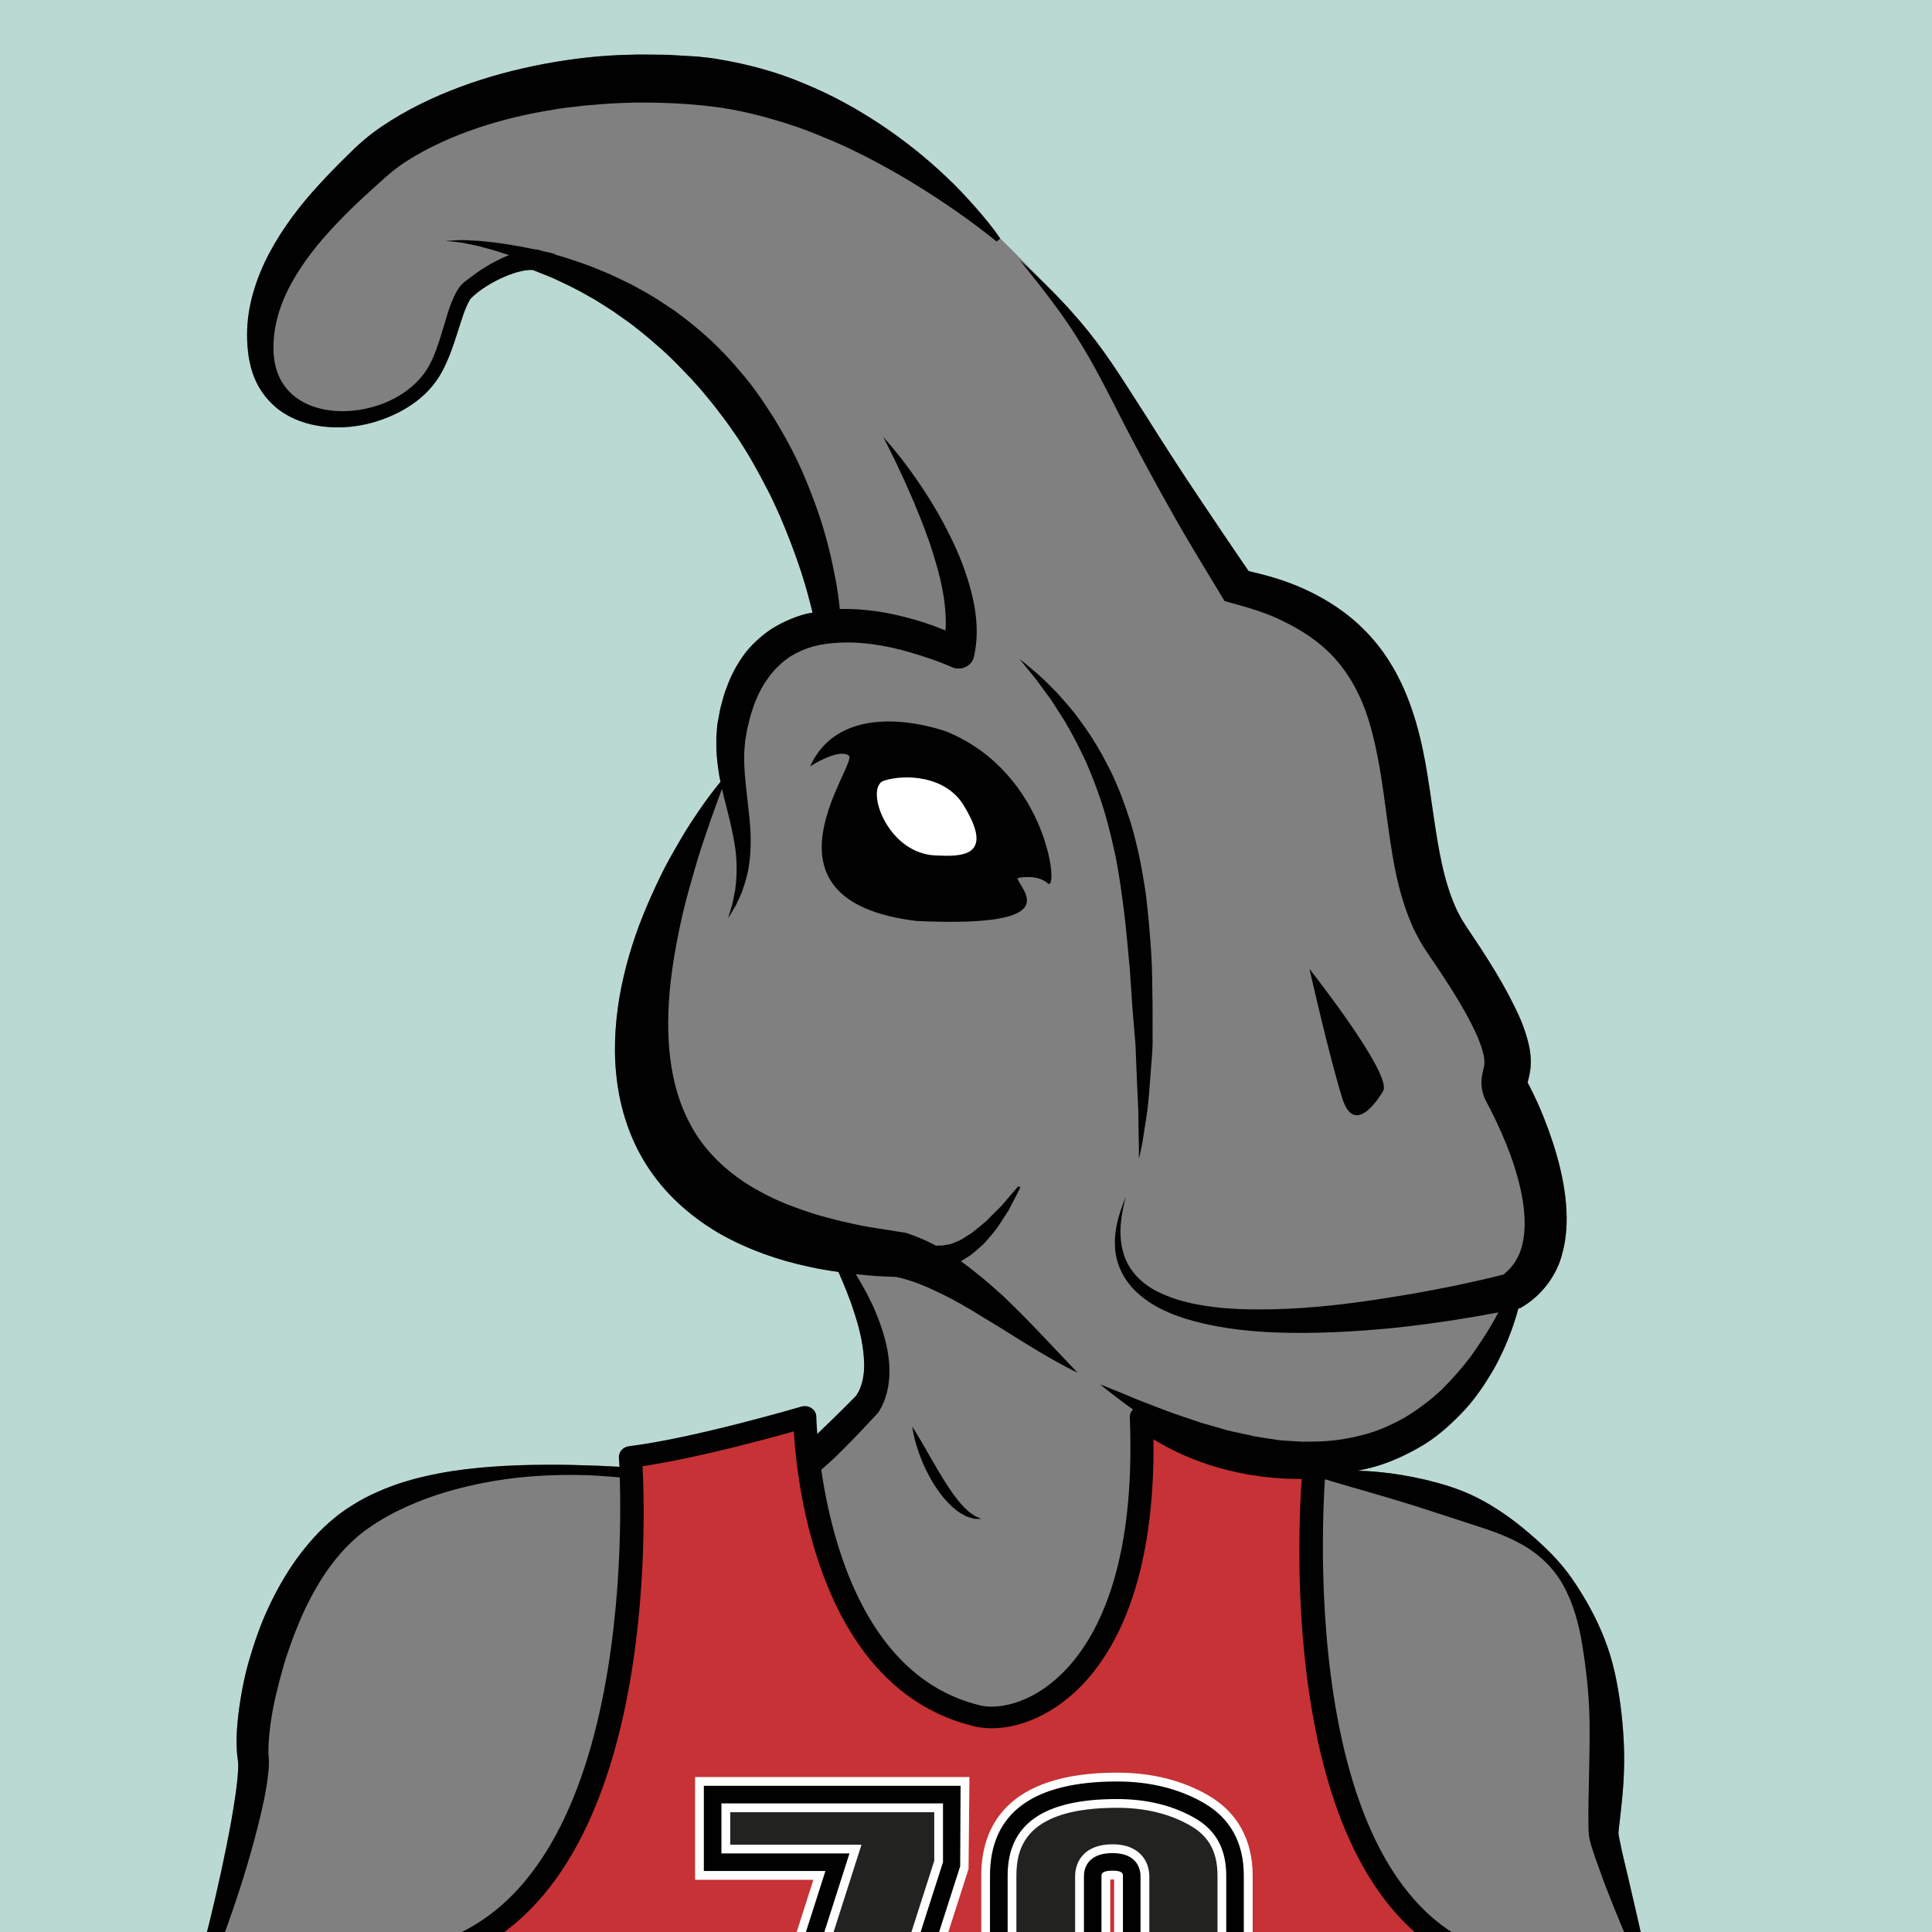 <?xml version="1.0" encoding="utf-8"?>
<!-- Generator: Adobe Illustrator 16.0.0, SVG Export Plug-In . SVG Version: 6.00 Build 0)  -->
<!DOCTYPE svg PUBLIC "-//W3C//DTD SVG 1.1//EN" "http://www.w3.org/Graphics/SVG/1.1/DTD/svg11.dtd">
<svg version="1.1" id="Capa_1" xmlns="http://www.w3.org/2000/svg" xmlns:xlink="http://www.w3.org/1999/xlink" x="0px" y="0px"
	 width="300px" height="300px" viewBox="0 0 300 300" enable-background="new 0 0 300 300" xml:space="preserve">
<rect x="0" y="0" width="300" height="300" fill="#808080" stroke="none"/>
<g>
	<defs>
		<rect id="SVGID_9_" y="0" width="300" height="299.999"/>
	</defs>
	<clipPath id="SVGID_2_">
		<use xlink:href="#SVGID_9_"  overflow="visible"/>
	</clipPath>
	<path clip-path="url(#SVGID_2_)" fill="none" stroke="#000100" stroke-miterlimit="10" d="M100.369,231.238"/>
	<path clip-path="url(#SVGID_2_)" fill="#BAD9D3" d="M300,0H0V300h32.129c0.111-0.438,0.238-0.873,0.348-1.312
		c1.309-5.332,2.496-10.704,3.465-16.061c0.451-2.664,0.914-5.393,1.043-7.891c0.008-0.302,0.016-0.604,0.004-0.869l-0.018-0.31
		l-0.055-0.435c-0.133-0.864-0.152-1.622-0.174-2.396c-0.027-1.523,0.107-2.983,0.268-4.432c0.352-2.887,0.875-5.721,1.676-8.491
		c0.811-2.762,1.74-5.5,2.975-8.124c1.219-2.629,2.656-5.178,4.361-7.574c1.742-2.388,3.676-4.602,6.084-6.539
		c0.631-0.531,1.158-0.864,1.73-1.281c0.736-0.471,1.283-0.824,1.947-1.21c1.285-0.729,2.613-1.361,3.965-1.901
		c2.695-1.103,5.486-1.822,8.273-2.369c2.791-0.538,5.594-0.864,8.391-1.064c2.797-0.203,5.586-0.292,8.371-0.3
		c2.785-0.029,5.563,0.061,8.342,0.161c2.725,0.129,5.426,0.272,8.18,0.536c3.076-0.341,6.152-0.73,9.227-1.133
		c3.084-0.41,6.17-0.789,9.26-1.132l2.318-0.221l1.16-0.112l0.48-0.046c0.104-0.074,0.268-0.187,0.383-0.29l0.801-0.684
		c0.543-0.485,1.09-1.002,1.635-1.527c2.137-2.041,4.299-4.15,6.391-6.284c0.217-0.359,0.434-0.72,0.602-1.125
		c0.176-0.461,0.33-0.941,0.426-1.457c0.098-0.515,0.174-1.048,0.186-1.604c0.041-0.546,0.008-1.119-0.027-1.689
		c-0.156-2.298-0.721-4.69-1.5-7.026c-0.664-2.132-1.535-4.222-2.447-6.31c-1.572-0.22-3.141-0.469-4.705-0.835
		c-4.643-0.989-9.262-2.604-13.576-5.014c-4.271-2.45-8.188-5.806-10.969-9.913c-2.818-4.085-4.418-8.773-5.07-13.361
		c-0.664-4.61-0.422-9.168,0.313-13.542c0.764-4.374,2.008-8.589,3.629-12.631c0.813-2.017,1.697-3.999,2.641-5.947
		c0.92-1.955,2.016-3.836,3.096-5.701c1.078-1.873,2.271-3.68,3.512-5.452c0.883-1.274,1.83-2.504,2.813-3.71
		c-0.053-0.268-0.119-0.528-0.164-0.797c-0.258-1.578-0.48-3.129-0.482-4.845v-1.291l0.086-1.135l0.045-0.566
		c0.016-0.139-0.002-0.092,0.043-0.382l0.053-0.298l0.227-1.194c0.125-0.8,0.344-1.594,0.576-2.39
		c0.191-0.801,0.5-1.588,0.809-2.374c0.605-1.578,1.465-3.111,2.516-4.558c1.086-1.433,2.465-2.699,4-3.771
		c1.574-1.022,3.301-1.809,5.088-2.345c0.498-0.145,1.002-0.225,1.506-0.333c-0.168-0.686-0.348-1.379-0.533-2.055
		c-0.385-1.481-0.82-2.954-1.295-4.414c-0.965-2.915-2.066-5.78-3.277-8.593c-0.613-1.399-1.264-2.788-1.969-4.145
		c-0.695-1.365-1.432-2.707-2.18-4.035c-0.748-1.332-1.57-2.62-2.395-3.904c-0.871-1.256-1.73-2.519-2.678-3.718
		c-0.912-1.224-1.873-2.408-2.861-3.575l-1.518-1.716c-0.527-0.558-1.082-1.086-1.594-1.655c-1.047-1.112-2.16-2.177-3.303-3.203
		c-1.16-1.014-2.316-2.036-3.545-2.98c-1.188-0.999-2.512-1.832-3.771-2.757c-1.324-0.833-2.619-1.734-4.023-2.469
		c-1.363-0.807-2.793-1.5-4.24-2.183c-1.379-0.694-2.848-1.206-4.289-1.798c-2.754-0.141-7.658,2.347-9.688,4.527
		c-0.916,1.529-1.439,3.564-2.082,5.496c-0.631,1.965-1.316,3.966-2.375,5.899c-2.18,4.01-6.371,6.556-10.746,7.788
		c-2.217,0.599-4.557,0.873-6.908,0.674c-2.344-0.179-4.748-0.82-6.822-2.137c-2.078-1.306-3.699-3.297-4.58-5.488
		c-0.445-1.04-0.754-2.395-0.896-3.3c-0.172-1.217-0.252-2.245-0.248-3.385c-0.006-4.474,1.42-8.832,3.463-12.718
		c2.084-3.89,4.758-7.405,7.697-10.59c1.463-1.601,2.979-3.141,4.49-4.624l1.129-1.099c0.389-0.371,0.883-0.794,1.322-1.186
		c0.912-0.777,1.85-1.484,2.811-2.137c3.846-2.598,7.961-4.566,12.213-6.152c4.25-1.581,8.641-2.749,13.098-3.58
		c4.455-0.833,8.977-1.342,13.51-1.412c1.127-0.056,2.307-0.005,3.457-0.008c1.172,0,2.316,0.021,3.367,0.098l3.355,0.197
		c1.158,0.12,2.324,0.225,3.463,0.448c4.582,0.774,9.045,1.99,13.205,3.781c4.195,1.708,8.113,3.882,11.779,6.31
		c3.66,2.444,7.076,5.157,10.191,8.122c1.576,1.46,3.029,3.036,4.449,4.624c1.406,1.589,2.756,3.21,3.943,4.965
		c2.297,2.201,6.93,7.015,8.582,8.678c0.883,0.947,1.803,1.865,2.645,2.851c0.871,0.963,1.707,1.955,2.518,2.971
		c3.268,4.054,5.928,8.468,8.689,12.728c2.713,4.293,5.43,8.563,8.268,12.773c2.609,3.892,5.217,7.786,7.877,11.655
		c2.514,0.584,5.031,1.258,7.467,2.28c2.809,1.146,5.506,2.67,7.932,4.571c2.422,1.901,4.529,4.209,6.168,6.729
		c1.656,2.52,2.875,5.221,3.797,7.932c1.863,5.434,2.525,10.898,3.297,16.106c0.766,5.194,1.551,10.28,3.467,14.56
		c0.225,0.576,0.488,0.971,0.717,1.452c0.201,0.438,0.676,1.101,1.002,1.64l2.199,3.307c1.496,2.317,2.961,4.666,4.291,7.164
		c1.307,2.526,2.623,5.043,3.289,8.383c0.148,0.843,0.234,1.776,0.166,2.76c-0.049,0.956-0.352,2.025-0.443,2.417
		c-0.012,0.079-0.018,0.104-0.023,0.128l0.006,0.017l0.027,0.051l0.256,0.485l0.482,0.957c1.248,2.536,2.268,5.137,3.15,7.809
		c0.865,2.678,1.561,5.434,1.916,8.317c0.33,2.877,0.383,5.915-0.496,9.022c-0.775,3.104-2.982,6.202-5.963,8.035l-0.523,0.323
		l-0.297,0.061c-0.299,1.103-0.645,2.247-1.1,3.471c-0.684,1.902-1.59,3.923-2.746,5.991c-1.197,2.044-2.58,4.181-4.379,6.164
		c-1.824,1.953-3.875,3.913-6.363,5.463c-2.502,1.511-5.24,2.823-8.174,3.602c-0.723,0.184-1.453,0.344-2.186,0.485
		c1.082,0.033,2.264,0.1,3.557,0.24c2.107,0.197,4.467,0.594,7.018,1.182c2.537,0.622,5.293,1.413,8.006,2.792
		c2.709,1.378,5.383,3.225,7.895,5.372c2.51,2.137,4.979,4.479,6.947,7.389c1.92,2.814,3.676,5.95,4.945,9.257
		c1.307,3.312,1.979,6.807,2.445,10.233c0.436,3.433,0.648,6.831,0.535,10.092c-0.088,3.228-0.502,6.452-0.811,9.144l-0.051,0.615
		c0.057,0.362,0.111,0.717,0.176,0.989c0.135,0.647,0.268,1.287,0.396,1.916c0.314,1.325,0.617,2.604,0.908,3.834
		c0.758,3.248,1.432,6.144,1.977,8.583H300V0z"/>
	<g clip-path="url(#SVGID_2_)">
		<path fill="#000100" d="M141.66,221.533c0,0,0.65,0.999,1.52,2.503c0.883,1.498,1.988,3.507,3.176,5.432
			c0.305,0.473,0.584,0.968,0.9,1.419c0.334,0.435,0.588,0.932,0.924,1.325c0.623,0.832,1.232,1.599,1.846,2.139
			c0.295,0.3,0.584,0.541,0.871,0.713c0.277,0.19,0.52,0.391,0.754,0.456c0.469,0.208,0.736,0.328,0.736,0.328
			s-0.283,0.013-0.824-0.005c-0.281,0.016-0.586-0.081-0.943-0.199c-0.184-0.059-0.377-0.123-0.58-0.188
			c-0.184-0.102-0.375-0.21-0.576-0.323c-0.42-0.211-0.83-0.499-1.225-0.846c-0.426-0.32-0.813-0.708-1.195-1.128
			c-0.789-0.823-1.467-1.814-2.117-2.813c-0.6-1.028-1.162-2.071-1.59-3.093c-0.439-1.015-0.791-1.986-1.037-2.836
			C141.783,222.726,141.66,221.533,141.66,221.533z"/>
		<path fill="#000100" d="M147.045,113.631c0,0-15.996-6.054-21.256,5.37c0,0,4.314-2.812,5.994-1.699
			c1.682,1.11-15.895,22.511,10.535,25.706c24.018,1.112,15.832-5.002,15.695-6.668c0,0,2.953-0.694,4.699,0.834
			C164.459,138.699,162.771,120.107,147.045,113.631z"/>
		<path fill="#FFFFFF" d="M137.281,121.215c3.469-1.074,9.574-0.677,12.324,3.786c5.025,8.166-0.404,8.023-4.41,7.827
			C137.641,132.463,134.199,122.172,137.281,121.215z"/>
		<path fill="#000100" d="M214.74,169.458c0,0-4.271,7.555-6.295,1.127c-2.023-6.431-5.113-20.141-5.113-20.141
			S216.475,167.11,214.74,169.458z"/>
		<g>
			<path fill="#000100" d="M255.51,303.44c-0.604-2.924-1.566-7.076-2.723-12.024c-0.291-1.23-0.594-2.509-0.908-3.834
				c-0.129-0.628-0.262-1.268-0.396-1.916c-0.064-0.272-0.119-0.627-0.176-0.989l0.051-0.615c0.309-2.691,0.723-5.916,0.811-9.144
				c0.113-3.261-0.1-6.659-0.535-10.092c-0.467-3.426-1.139-6.921-2.445-10.233c-1.27-3.307-3.025-6.442-4.945-9.257
				c-1.969-2.91-4.438-5.252-6.947-7.389c-2.512-2.147-5.186-3.994-7.895-5.372c-2.713-1.379-5.469-2.17-8.006-2.792
				c-2.551-0.588-4.91-0.985-7.018-1.182c-1.293-0.14-2.475-0.207-3.557-0.24c0.732-0.141,1.463-0.302,2.186-0.485
				c2.934-0.779,5.672-2.091,8.174-3.602c2.488-1.55,4.539-3.51,6.363-5.463c1.799-1.983,3.182-4.12,4.379-6.164
				c1.156-2.068,2.063-4.089,2.746-5.991c0.455-1.224,0.801-2.368,1.1-3.471l0.297-0.061l0.523-0.323
				c2.98-1.833,5.188-4.932,5.963-8.035c0.879-3.108,0.826-6.146,0.496-9.022c-0.355-2.883-1.051-5.639-1.916-8.317
				c-0.883-2.672-1.902-5.273-3.15-7.809l-0.482-0.957l-0.256-0.485l-0.027-0.051l-0.006-0.017c0.006-0.024,0.012-0.049,0.023-0.128
				c0.092-0.392,0.395-1.461,0.443-2.417c0.068-0.984-0.018-1.917-0.166-2.76c-0.666-3.339-1.982-5.857-3.289-8.383
				c-1.33-2.498-2.795-4.847-4.291-7.164l-2.199-3.307c-0.326-0.54-0.801-1.202-1.002-1.64c-0.229-0.48-0.492-0.876-0.717-1.452
				c-1.916-4.279-2.701-9.365-3.467-14.56c-0.771-5.208-1.434-10.672-3.297-16.106c-0.922-2.711-2.141-5.413-3.797-7.932
				c-1.639-2.521-3.746-4.829-6.168-6.729c-2.426-1.901-5.123-3.424-7.932-4.571c-2.436-1.022-4.953-1.696-7.467-2.28
				c-2.66-3.869-5.268-7.763-7.877-11.655c-2.838-4.21-5.555-8.48-8.268-12.773c-2.762-4.26-5.422-8.673-8.689-12.728
				c-0.811-1.016-1.646-2.008-2.518-2.971c-0.842-0.985-1.762-1.904-2.645-2.851c-1.826-1.84-3.684-3.638-5.604-5.381
				c1.598,2.008,3.215,3.994,4.74,6.038c0.74,1.035,1.543,2.025,2.242,3.08c0.732,1.03,1.426,2.083,2.088,3.151
				c2.67,4.251,4.893,8.747,7.203,13.273c2.336,4.506,4.76,8.993,7.268,13.43c2.48,4.457,5.16,8.801,7.799,13.167l0.527,0.873
				l1.264,0.348c2.545,0.701,5.07,1.448,7.361,2.546c2.289,1.09,4.439,2.339,6.283,3.892c3.736,3.072,6.131,7.282,7.549,11.981
				c1.416,4.712,2.078,9.818,2.781,15.086c0.744,5.262,1.43,10.807,3.814,16.351c0.258,0.671,0.686,1.436,1.053,2.15
				c0.391,0.766,0.719,1.196,1.082,1.813l2.301,3.407c1.451,2.191,2.855,4.403,4.072,6.627c1.201,2.19,2.314,4.529,2.684,6.408
				c0.088,0.459,0.119,0.853,0.1,1.191c-0.018,0.369-0.076,0.589-0.287,1.489c-0.094,0.441-0.207,1.107-0.164,1.832
				c0.02,0.366,0.074,0.715,0.154,1.055c0.039,0.17,0.105,0.377,0.166,0.561l0.1,0.279l0.055,0.133l0.098,0.23l0.207,0.42
				l0.057,0.097l0.213,0.4l0.432,0.833c2.271,4.517,4.186,9.334,4.939,14.081c0.359,2.355,0.424,4.712-0.092,6.748
				c-0.453,1.932-1.445,3.448-2.914,4.62c-2.717,0.688-5.537,1.317-8.328,1.886c-3.039,0.613-6.09,1.169-9.152,1.644
				c-6.113,0.999-12.283,1.732-18.441,1.865c-3.072,0.056-6.15,0.012-9.16-0.367c-3.004-0.371-5.98-1.042-8.576-2.346
				c-2.59-1.277-4.688-3.421-5.404-6.185c-0.781-2.747-0.355-5.765,0.445-8.616c-1.158,2.728-2.059,5.721-1.607,8.836
				c0.23,1.542,0.859,3.063,1.816,4.382c0.959,1.324,2.227,2.434,3.617,3.325c2.803,1.783,6.012,2.723,9.182,3.395
				c3.189,0.658,6.416,0.999,9.637,1.154c6.439,0.269,12.846-0.082,19.199-0.71c3.174-0.341,6.332-0.769,9.48-1.256
				c2.176-0.341,4.33-0.722,6.498-1.128c-0.295,0.549-0.584,1.094-0.914,1.668c-0.953,1.671-2.123,3.394-3.369,5.171
				c-1.316,1.737-2.818,3.461-4.471,5.104c-1.695,1.612-3.615,3.059-5.678,4.317c-2.098,1.189-4.344,2.218-6.754,2.796
				c-2.389,0.622-4.875,0.984-7.377,1l-1.869,0.021c-0.627-0.04-1.25-0.079-1.869-0.116c-0.617-0.048-1.238-0.066-1.852-0.135
				c-0.613-0.095-1.221-0.19-1.824-0.28c-0.604-0.095-1.207-0.188-1.801-0.281c-0.586-0.144-1.172-0.277-1.756-0.395
				c-1.162-0.256-2.318-0.455-3.404-0.812c-1.104-0.318-2.178-0.626-3.215-0.923c-1.027-0.349-2.021-0.686-2.977-1.009
				c-1.928-0.617-3.641-1.345-5.197-1.924s-2.898-1.138-3.996-1.612c-2.213-0.928-3.523-1.416-3.523-1.416s1.041,0.868,2.951,2.308
				c0.953,0.723,2.107,1.615,3.545,2.478c1.42,0.892,2.986,1.975,4.867,2.892c0.928,0.485,1.896,0.991,2.896,1.517
				c1.049,0.443,2.135,0.899,3.25,1.371c1.107,0.503,2.318,0.863,3.541,1.278c0.611,0.21,1.236,0.408,1.869,0.599
				c0.65,0.147,1.307,0.295,1.967,0.444c0.668,0.151,1.338,0.298,2.012,0.448c0.684,0.125,1.387,0.197,2.088,0.299
				c0.705,0.09,1.416,0.18,2.127,0.271c0.725,0.021,1.455,0.039,2.188,0.059l-0.018,0.251c0,0,1.654,0.549,4.506,1.373
				c1.416,0.41,3.135,0.909,5.107,1.479c1.955,0.589,4.156,1.21,6.518,1.973c2.344,0.763,4.883,1.587,7.57,2.462
				c2.662,0.877,5.568,1.722,8.279,3.231c2.715,1.468,5.17,3.708,6.688,6.526c1.592,2.876,2.43,6.095,2.949,9.334
				c0.523,3.232,0.896,6.475,1.043,9.703c0.141,3.229,0.055,6.418,0,9.521c-0.039,3.139-0.172,6.05-0.102,9.191
				c0.018,0.389,0.021,0.882,0.158,1.55c0.082,0.344,0.166,0.689,0.289,1.102c0.234,0.823,0.469,1.445,0.695,2.126
				c0.473,1.305,0.93,2.566,1.369,3.777c3.666,9.569,6.766,15.687,6.764,15.687l0.479-0.158
				C256.414,308.056,256.119,306.365,255.51,303.44z"/>
			<path fill="#000100" d="M155.723,201.206c-2.031-1.845-4.154-3.658-6.502-5.351c0.488-0.293,0.938-0.628,1.424-0.908
				c0.734-0.528,1.352-1.145,2.006-1.701c0.596-0.597,1.088-1.247,1.6-1.842c0.533-0.582,0.904-1.225,1.293-1.811
				c0.379-0.587,0.736-1.144,1.068-1.655c1.139-2.137,1.834-3.561,1.834-3.561l-0.322-0.177c0,0-1.076,1.212-2.602,3.029
				c-0.422,0.42-0.879,0.875-1.361,1.355c-0.494,0.464-0.943,1.019-1.535,1.453c-0.57,0.454-1.131,0.953-1.725,1.406
				c-0.635,0.382-1.242,0.838-1.887,1.167c-0.668,0.245-1.311,0.635-1.967,0.663c-0.32,0.035-0.633,0.141-0.928,0.138
				c-0.271-0.018-0.529,0.003-0.783,0.023c-0.059-0.033-0.115-0.066-0.174-0.099c-1.369-0.746-2.875-1.361-4.461-1.886
				c-0.061-0.018-0.127-0.034-0.189-0.044l-0.49-0.069c-0.447-0.064-0.883-0.149-1.328-0.216c-0.002-0.003-0.018-0.012-0.018-0.012
				l-0.012,0.005c-1.648-0.246-3.297-0.495-4.914-0.802c-2.055-0.425-4.088-0.884-6.055-1.45c-1.988-0.53-3.871-1.245-5.727-1.957
				c-1.84-0.748-3.57-1.632-5.215-2.595c-3.264-1.95-6.01-4.402-8.078-7.302c-2.047-2.919-3.42-6.296-4.158-9.939
				c-0.744-3.638-0.9-7.507-0.654-11.423c0.232-3.923,0.895-7.893,1.732-11.872c0.418-1.991,0.914-3.98,1.473-5.962
				c0.576-1.975,1.107-3.98,1.76-5.957c1.014-3.115,2.111-6.239,3.285-9.362c0.203,0.891,0.418,1.77,0.641,2.631
				c0.379,1.473,0.736,2.913,1.021,4.359c0.285,1.437,0.545,2.883,0.584,4.338c0.078,1.456-0.008,2.921-0.205,4.396l-0.443,2.204
				l-0.658,2.185l1.197-2.001c0.336-0.699,0.678-1.407,0.971-2.134c0.516-1.471,0.975-3.001,1.139-4.569
				c0.229-1.568,0.225-3.149,0.186-4.717c-0.09-1.558-0.262-3.104-0.439-4.607c-0.184-1.514-0.322-2.985-0.459-4.435
				c-0.096-1.427-0.148-2.898-0.016-4.205l0.086-0.976l0.195-1.117l0.102-0.561c0.012-0.049,0.045-0.284,0.033-0.18l0.066-0.258
				l0.254-1.028c0.146-0.694,0.373-1.352,0.602-2.007c0.199-0.669,0.488-1.29,0.77-1.908c0.559-1.245,1.287-2.365,2.104-3.377
				c0.838-0.996,1.783-1.857,2.846-2.572c1.094-0.674,2.291-1.202,3.576-1.57c1.295-0.351,2.678-0.525,4.09-0.589
				c2.834-0.146,5.811,0.22,8.73,0.916c1.465,0.339,2.912,0.779,4.355,1.243c1.42,0.454,2.91,1.005,4.178,1.562l0.197,0.088
				c0.164,0.072,0.34,0.128,0.525,0.163c1.322,0.261,2.621-0.537,2.896-1.781c0.773-3.471,0.406-6.809-0.371-9.902
				c-0.787-3.1-1.922-6.032-3.32-8.824c-1.371-2.798-2.955-5.475-4.697-8.045c-1.734-2.573-3.623-5.045-5.697-7.364
				c2.791,5.45,5.291,10.973,7.246,16.567c0.92,2.812,1.748,5.624,2.168,8.434c0.098,0.702,0.182,1.401,0.229,2.095
				c0.033,0.689,0.086,1.379,0.066,2.052c0.004,0.308-0.041,0.604-0.059,0.905c-0.5-0.205-0.998-0.415-1.514-0.61
				c-1.572-0.592-3.193-1.073-4.844-1.498c-1.65-0.418-3.334-0.761-5.066-0.971c-1.625-0.197-3.283-0.31-4.973-0.257
				c-0.08-0.772-0.174-1.539-0.277-2.316c-0.234-1.599-0.545-3.187-0.887-4.768c-0.682-3.162-1.568-6.293-2.701-9.355
				c-1.129-3.059-2.385-6.1-3.961-9.007c-0.764-1.463-1.613-2.89-2.471-4.313c-0.904-1.399-1.805-2.803-2.805-4.15
				c-0.959-1.376-2.082-2.646-3.174-3.926c-1.123-1.263-2.27-2.513-3.521-3.669c-1.244-1.163-2.551-2.27-3.891-3.333
				c-0.684-0.517-1.354-1.046-2.051-1.546l-2.154-1.417c-1.424-0.953-2.955-1.768-4.459-2.59c-1.561-0.739-3.076-1.537-4.689-2.152
				c-1.574-0.687-3.201-1.245-4.828-1.784c-0.727-0.254-1.467-0.466-2.209-0.674c-0.141-0.097-0.301-0.174-0.477-0.218
				c0,0-0.584-0.144-1.535-0.354c-0.232-0.065-0.469-0.126-0.699-0.197l-0.178-0.053l-0.076-0.005
				c-0.102-0.008-0.176-0.005-0.27-0.008c-1.529-0.316-3.516-0.695-5.521-0.974c-1.043-0.157-2.102-0.236-3.074-0.351
				c-0.988-0.069-1.91-0.088-2.693-0.128c-0.791,0.003-1.447,0.071-1.902,0.089c-0.455,0.026-0.713,0.041-0.713,0.041
				s0.26,0.026,0.715,0.072c0.453,0.052,1.098,0.088,1.861,0.205c0.762,0.161,1.646,0.322,2.582,0.538
				c0.932,0.263,1.926,0.5,2.904,0.811c0.613,0.185,1.211,0.38,1.799,0.579c-0.988,0.381-1.889,0.843-2.797,1.329
				c-0.994,0.594-1.986,1.189-2.789,1.829l-1.338,0.993c-0.592,0.489-0.957,1.033-1.254,1.551c-1.115,2.083-1.553,4.068-2.164,6.015
				c-0.594,1.937-1.188,3.853-2.127,5.537c-1.842,3.285-5.508,5.604-9.418,6.505c-3.883,0.941-8.277,0.541-11.197-1.647
				c-1.449-1.071-2.465-2.532-2.994-4.189c-0.275-0.882-0.385-1.532-0.488-2.649c-0.039-0.807-0.039-1.819,0.07-2.712
				c0.375-3.686,1.92-7.212,4.047-10.43c2.098-3.248,4.789-6.197,7.65-9.041c1.438-1.422,2.953-2.793,4.5-4.184l1.172-1.06
				l1.059-0.889c0.707-0.565,1.48-1.118,2.291-1.632c3.258-2.065,6.963-3.729,10.801-5.034c3.848-1.304,7.852-2.25,11.912-2.888
				c1.008-0.185,2.031-0.305,3.057-0.42c1.02-0.118,2.037-0.259,3.07-0.31c2.051-0.203,4.109-0.297,6.174-0.354
				c3.922-0.048,8.42,0.111,12.256,0.605c3.982,0.455,7.898,1.47,11.783,2.695c1.939,0.618,3.854,1.345,5.736,2.146
				c1.91,0.764,3.777,1.637,5.627,2.56c3.703,1.842,7.301,3.937,10.822,6.2c3.521,2.26,6.955,4.71,10.24,7.359l0.568-0.449
				c-1.188-1.762-2.545-3.387-3.955-4.983c-1.42-1.587-2.873-3.164-4.449-4.624c-3.115-2.965-6.531-5.678-10.191-8.122
				c-3.666-2.427-7.584-4.602-11.779-6.31c-4.16-1.791-8.623-3.006-13.205-3.781c-1.139-0.223-2.305-0.328-3.463-0.448l-3.355-0.197
				c-1.051-0.077-2.195-0.098-3.367-0.098c-1.15,0.003-2.33-0.048-3.457,0.008c-4.533,0.07-9.055,0.579-13.51,1.412
				c-4.457,0.832-8.848,1.999-13.098,3.58c-4.252,1.586-8.367,3.554-12.213,6.152c-0.961,0.653-1.898,1.36-2.811,2.137
				c-0.439,0.392-0.934,0.815-1.322,1.186l-1.129,1.099c-1.512,1.483-3.027,3.023-4.49,4.624c-2.939,3.185-5.613,6.7-7.697,10.59
				c-2.043,3.886-3.469,8.244-3.463,12.718c-0.004,1.14,0.076,2.168,0.248,3.385c0.143,0.905,0.451,2.26,0.896,3.3
				c0.881,2.191,2.502,4.182,4.58,5.488c2.074,1.317,4.479,1.958,6.822,2.137c2.352,0.198,4.691-0.076,6.908-0.674
				c4.375-1.232,8.566-3.777,10.746-7.788c1.059-1.934,1.744-3.935,2.375-5.899c0.643-1.932,1.166-3.967,2.082-5.496
				c2.029-2.18,6.934-4.668,9.688-4.527c1.441,0.592,2.91,1.104,4.289,1.798c1.447,0.682,2.877,1.376,4.24,2.183
				c1.404,0.735,2.699,1.635,4.023,2.469c1.26,0.925,2.584,1.758,3.771,2.757c1.229,0.945,2.385,1.967,3.545,2.98
				c1.143,1.026,2.256,2.091,3.303,3.203c0.512,0.569,1.066,1.097,1.594,1.655l1.518,1.716c0.988,1.167,1.949,2.352,2.861,3.575
				c0.947,1.199,1.807,2.462,2.678,3.718c0.824,1.284,1.646,2.572,2.395,3.904c0.748,1.328,1.484,2.67,2.18,4.035
				c0.705,1.356,1.355,2.746,1.969,4.145c1.211,2.813,2.313,5.678,3.277,8.593c0.475,1.459,0.91,2.933,1.295,4.414
				c0.186,0.676,0.365,1.37,0.533,2.055c-0.504,0.108-1.008,0.188-1.506,0.333c-1.787,0.536-3.514,1.323-5.088,2.345
				c-1.535,1.071-2.914,2.337-4,3.771c-1.051,1.447-1.91,2.98-2.516,4.558c-0.309,0.786-0.617,1.573-0.809,2.374
				c-0.232,0.795-0.451,1.589-0.576,2.39l-0.227,1.194l-0.053,0.298c-0.045,0.291-0.027,0.243-0.043,0.382l-0.045,0.566
				l-0.086,1.135v1.291c0.002,1.716,0.225,3.267,0.482,4.845c0.045,0.269,0.111,0.529,0.164,0.797
				c-0.982,1.206-1.93,2.436-2.813,3.71c-1.24,1.771-2.434,3.579-3.512,5.452c-1.08,1.865-2.176,3.746-3.096,5.701
				c-0.943,1.949-1.828,3.93-2.641,5.947c-1.621,4.042-2.865,8.257-3.629,12.631c-0.734,4.375-0.977,8.932-0.313,13.542
				c0.652,4.588,2.252,9.275,5.07,13.361c2.781,4.107,6.697,7.463,10.969,9.913c4.314,2.409,8.934,4.025,13.576,5.014
				c1.564,0.366,3.133,0.615,4.705,0.835c0.912,2.088,1.783,4.178,2.447,6.31c0.779,2.336,1.344,4.729,1.5,7.026
				c0.035,0.571,0.068,1.144,0.027,1.689c-0.012,0.556-0.088,1.089-0.186,1.604c-0.096,0.515-0.25,0.996-0.426,1.457
				c-0.168,0.405-0.385,0.766-0.602,1.125c-2.092,2.134-4.254,4.243-6.391,6.284c-0.545,0.525-1.092,1.042-1.635,1.527l-0.801,0.684
				c-0.115,0.103-0.279,0.216-0.383,0.29l-0.48,0.046l-1.16,0.112l-2.318,0.221c-3.09,0.343-6.176,0.722-9.26,1.132
				c-3.074,0.403-6.15,0.792-9.227,1.133c-2.754-0.264-5.455-0.407-8.18-0.536c-2.779-0.1-5.557-0.19-8.342-0.161
				c-2.785,0.008-5.574,0.097-8.371,0.3c-2.797,0.2-5.6,0.526-8.391,1.064c-2.787,0.546-5.578,1.266-8.273,2.369
				c-1.352,0.54-2.68,1.172-3.965,1.901c-0.664,0.387-1.211,0.74-1.947,1.21c-0.572,0.417-1.1,0.75-1.73,1.281
				c-2.408,1.937-4.342,4.151-6.084,6.539c-1.705,2.396-3.143,4.945-4.361,7.574c-1.234,2.625-2.164,5.362-2.975,8.124
				c-0.801,2.77-1.324,5.604-1.676,8.491c-0.16,1.448-0.295,2.908-0.268,4.432c0.021,0.774,0.041,1.532,0.174,2.396l0.055,0.435
				l0.018,0.31c0.012,0.266,0.004,0.567-0.004,0.869c-0.129,2.498-0.592,5.227-1.043,7.891c-0.969,5.357-2.156,10.729-3.465,16.061
				c-0.662,2.664-1.354,5.322-2.109,7.959c-0.383,1.317-0.795,2.625-1.264,3.902c-0.24,0.637-0.486,1.27-0.764,1.88
				c-0.141,0.304-0.291,0.599-0.461,0.872c-0.16,0.266-0.4,0.526-0.537,0.562v0.505c0.574-0.053,0.811-0.396,1.074-0.649
				c0.246-0.277,0.463-0.567,0.668-0.862c0.408-0.589,0.76-1.201,1.09-1.822c0.662-1.242,1.258-2.506,1.83-3.781
				c1.156-2.546,2.172-5.141,3.121-7.758c1.9-5.237,3.57-10.544,4.941-15.983c0.684-2.737,1.313-5.439,1.627-8.45
				c0.033-0.385,0.064-0.774,0.07-1.199c0.006-0.194,0.004-0.45-0.01-0.725l-0.041-0.597c-0.047-0.507-0.025-1.133,0-1.738
				c0.08-1.238,0.203-2.533,0.406-3.82c0.383-2.588,1.053-5.16,1.75-7.706c0.711-2.545,1.615-5.032,2.631-7.451
				c1.004-2.427,2.223-4.743,3.611-6.925c1.398-2.145,3.049-4.2,4.871-5.822c0.395-0.396,1.002-0.853,1.521-1.283
				c0.416-0.287,1.002-0.727,1.514-1.063c1.088-0.684,2.193-1.361,3.367-1.945c2.338-1.172,4.814-2.176,7.385-2.963
				c2.57-0.794,5.219-1.409,7.906-1.865c2.688-0.456,5.414-0.73,8.15-0.86c2.734-0.105,5.484-0.133,8.221,0.058
				c2.73,0.149,5.484,0.462,8.139,0.943l0.064,0.013l0.146-0.003c3.107-0.053,6.217-0.056,9.328-0.044
				c3.111,0.016,6.221,0.001,9.33-0.049l2.328-0.074l1.164-0.036l0.582-0.018l0.291-0.01l0.072-0.001l0.037-0.002l0.182-0.02
				l0.043-0.008l0.086-0.016c0.199-0.036,0.52-0.141,0.602-0.182c0.846-0.399,1.074-0.655,1.475-0.94l0.98-0.815
				c0.623-0.541,1.209-1.082,1.791-1.627c2.293-2.196,4.408-4.478,6.551-6.777l0.158-0.169l0.082-0.136
				c0.422-0.692,0.764-1.418,1.018-2.168c0.236-0.748,0.414-1.502,0.506-2.251c0.094-0.745,0.141-1.489,0.111-2.211
				c0-0.729-0.084-1.434-0.172-2.131c-0.412-2.785-1.344-5.325-2.416-7.741c-0.785-1.676-1.678-3.274-2.621-4.833
				c1.014,0.105,2.025,0.195,3.037,0.28l3.236,0.146c0.42,0.097,0.846,0.186,1.27,0.315c0.576,0.198,1.168,0.318,1.752,0.564
				c1.178,0.42,2.35,0.943,3.535,1.514c2.377,1.125,4.729,2.491,7.055,3.948c2.379,1.402,4.715,2.928,7.123,4.387
				c2.408,1.457,4.85,2.907,7.424,4.137l-5.713-6.024C159.715,205.115,157.754,203.157,155.723,201.206z"/>
			<path fill="#000100" d="M172.953,131.762c0.563,2.413,0.928,4.914,1.279,7.417c0.342,2.508,0.635,5.032,0.85,7.535
				c0.119,1.254,0.234,2.504,0.35,3.734c0.084,1.225,0.166,2.436,0.248,3.626c0.141,2.386,0.352,4.692,0.531,6.884
				c0.119,1.094,0.158,2.158,0.182,3.191c0.041,1.032,0.08,2.029,0.121,2.987c0.084,1.92,0.164,3.681,0.232,5.24
				c0.023,1.563,0.047,2.926,0.064,4.048c0.031,1.124,0.055,2.016,0.041,2.62c0,0.606,0,0.928,0,0.928s0.07-0.315,0.201-0.909
				c0.131-0.592,0.334-1.457,0.49-2.577c0.17-1.122,0.377-2.481,0.617-4.043c0.201-1.568,0.326-3.338,0.475-5.271
				c0.109-1.936,0.406-4.038,0.336-6.259c0-2.219,0.021-4.566-0.035-6.994c-0.027-2.437-0.059-4.93-0.281-7.461
				c-0.174-2.539-0.43-5.13-0.74-7.72c-0.396-2.585-0.826-5.171-1.457-7.69c-0.557-2.529-1.408-4.963-2.262-7.292
				c-0.436-1.163-0.938-2.285-1.422-3.382c-0.518-1.083-1.09-2.117-1.609-3.134c-1.127-1.998-2.295-3.828-3.514-5.427
				c-1.143-1.644-2.43-2.992-3.496-4.217c-1.158-1.158-2.143-2.18-3.031-2.951c-1.799-1.521-2.838-2.352-2.838-2.352
				s0.83,1.023,2.285,2.813c0.727,0.887,1.492,2.05,2.455,3.3c0.459,0.643,0.887,1.368,1.367,2.106
				c0.484,0.736,0.996,1.504,1.445,2.357c0.98,1.652,1.885,3.515,2.82,5.483c0.875,1.996,1.686,4.133,2.434,6.375
				C171.816,126.977,172.42,129.339,172.953,131.762z"/>
		</g>
	</g>
	<g clip-path="url(#SVGID_2_)">
		<path fill="#C63235" d="M65.105,327.952c-0.943-11.227-1.111-23.744-1.111-23.744c39.08-6.378,33.9-77.979,33.9-77.979
			c10.355-1.274,27.072-6.214,27.072-6.214s0.498,40.185,26.838,46.434c7.533,1.785,27.074-5.869,25.424-46.434
			c0,0,9.654,8.673,26.838,7.91c0,0-6.59,69.65,29.664,77.304c0,0,1.648,16.07,0,23.98L65.105,327.952z"/>
		<path fill="#000100" d="M233.73,330.889c-0.004,0-0.01,0-0.014,0l-168.625-1.257c-0.93-0.007-1.701-0.679-1.775-1.548
			c-0.936-11.153-1.115-23.728-1.117-23.854c-0.01-0.825,0.619-1.534,1.486-1.676c37.061-6.049,32.469-75.509,32.418-76.211
			c-0.064-0.884,0.617-1.663,1.557-1.778c10.084-1.242,26.6-6.103,26.768-6.151c0.533-0.159,1.127-0.07,1.59,0.241
			c0.463,0.31,0.736,0.809,0.744,1.34c0.006,0.389,0.795,38.968,25.484,44.825c0.518,0.123,1.098,0.186,1.73,0.186
			c1.697,0,6.146-0.492,10.844-5.057c5.369-5.219,11.57-16.374,10.615-39.87c-0.027-0.684,0.391-1.315,1.059-1.596
			c0.666-0.284,1.447-0.154,1.977,0.32c0.084,0.076,9.453,8.171,25.51,7.445c0.549-0.041,1.021,0.166,1.381,0.515
			c0.357,0.349,0.539,0.828,0.492,1.311c-0.064,0.682-6.037,68.276,28.271,75.517c0.758,0.159,1.318,0.756,1.393,1.478
			c0.066,0.666,1.656,16.406-0.025,24.463C235.326,330.319,234.59,330.889,233.73,330.889z M66.771,326.286l165.438,1.231
			c0.967-6.604,0.156-17.39-0.156-20.949c-33.039-8.424-30.723-65.535-29.926-76.917c-0.063,0-0.127,0-0.193,0
			c-11.035,0-18.807-3.669-22.82-6.168c0.252,22.301-6.141,33.385-11.709,38.796c-3.979,3.868-8.873,6.085-13.428,6.085
			c-0.928,0-1.809-0.097-2.611-0.287c-23.998-5.693-27.572-37.042-28.104-45.815c-4.617,1.302-15.369,4.207-23.484,5.407
			c0.541,10.743,1.902,70.426-33.961,77.914C65.887,308.945,66.121,317.843,66.771,326.286z"/>
	</g>
	<g clip-path="url(#SVGID_2_)">
		<g>
			<g>
				<path fill="#222221" d="M147.801,289.37l-20.582,64.208h-17.77l20.594-64.417h-19.385v-10.496h37.143V289.37z"/>
			</g>
			<g>
				<path fill="#FFFFFF" d="M129.213,356.313h-23.506l20.594-64.42H107.93v-15.957h42.604l-0.137,14.274L129.213,356.313z
					 M113.189,350.848h12.041l19.84-61.903v-7.548h-31.682v5.04h20.387L113.189,350.848z"/>
			</g>
			<g>
				<path fill="#000100" d="M128.215,354.946H107.58l20.592-64.418h-18.879v-13.229h39.867l-0.064,12.493L128.215,354.946z
					 M111.316,352.214h14.904l20.209-63.058v-9.125h-34.406v7.766h19.883L111.316,352.214z"/>
			</g>
		</g>
		<g>
			<path fill="#222221" d="M154.676,322.183h15.104v17.763c0,1.849,0.992,2.771,2.982,2.771c1.982,0,2.973-0.922,2.973-2.771
				v-17.353c0-1.974-0.49-3.326-1.49-4.042c-0.992-0.717-2.844-1.074-5.564-1.074v-8.464c4.709,0,7.055-1.463,7.055-4.384v-13.266
				c0-1.494-0.99-2.25-2.973-2.25c-2.061,0-3.084,0.756-3.084,2.25v13.792h-14.576v-13.907c0-8.838,6.121-13.26,18.359-13.26
				c4.91,0,9.18,1.064,12.836,3.187c3.648,2.124,5.486,5.485,5.486,10.074v10.297c0,5.995-2.848,10.016-8.525,12.068
				c5.854,1.714,8.779,6.341,8.779,13.9v11.125c0,10.417-6.186,15.624-18.551,15.624c-12.533,0-18.811-4.734-18.811-14.208V322.183z
				"/>
		</g>
		<g>
			<path fill="#FFFFFF" d="M173.486,356.993c-17.795,0-21.537-9.216-21.537-16.939V319.45h14.004v-11.563h-13.584v-16.639
				c0-7.287,3.662-15.991,21.092-15.991c5.375,0,10.154,1.197,14.209,3.556c4.475,2.606,6.844,6.903,6.844,12.436v10.297
				c0,5.145-1.865,9.206-5.424,11.995c3.137,2.453,5.678,6.686,5.678,13.974v11.125C194.768,347.011,191.08,356.993,173.486,356.993
				z M157.408,324.908v15.146c0,4.93,1.666,11.478,16.078,11.478c14.184,0,15.82-7.354,15.82-12.894v-11.125
				c0-8.317-3.891-10.426-6.813-11.275l-8.031-2.353l7.867-2.841c4.582-1.658,6.723-4.671,6.723-9.5v-10.297
				c0-3.625-1.314-6.078-4.131-7.715c-3.203-1.871-7.063-2.819-11.461-2.819c-14.01,0-15.635,6.015-15.635,10.535v11.176h9.119
				v-11.062c0-2.406,1.527-4.981,5.816-4.981c4.217,0,5.707,2.682,5.707,4.981v13.266c0,1.891-0.75,6.015-7.059,6.933v3.326
				c1.941,0.212,3.385,0.694,4.436,1.452c1.738,1.241,2.623,3.351,2.623,6.254v17.353c0,3.338-2.24,5.494-5.707,5.494
				c-3.469,0-5.715-2.156-5.715-5.494v-15.037H157.408z M172.512,339.977c0.135,0.013,0.363,0.018,0.492,0c0-0.015,0-0.02,0-0.031
				v-17.353c0-1.452-0.34-1.815-0.34-1.821c-0.012-0.006-0.053-0.035-0.152-0.075v19.249
				C172.512,339.957,172.512,339.962,172.512,339.977z M172.402,291.856v13.792c0.602-0.369,0.602-0.809,0.602-1.02v-12.785
				C172.83,291.838,172.572,291.838,172.402,291.856z"/>
		</g>
		<g>
			<path fill="#000100" d="M173.486,355.628c-13.379,0-20.174-5.246-20.174-15.574v-19.239h17.834v19.131
				c0,0.954,0.242,1.404,1.615,1.404c1.369,0,1.609-0.45,1.609-1.404v-17.353c0-1.035-0.158-2.385-0.916-2.932
				c-0.43-0.303-1.605-0.812-4.775-0.812h-1.365v-11.202h1.365c5.691,0,5.691-2.189,5.691-3.02v-13.266c0-0.395,0-0.884-1.609-0.884
				c-1.723,0-1.723,0.533-1.723,0.884v15.157h-17.311v-15.271c0-9.705,6.645-14.619,19.732-14.619c5.131,0,9.678,1.132,13.523,3.366
				c4.082,2.378,6.156,6.166,6.156,11.253v10.297c0,5.478-2.174,9.495-6.479,12c4.477,2.477,6.74,7.157,6.74,13.969v11.125
				C193.402,346.39,189.945,355.628,173.486,355.628z M156.049,323.546v16.508c0,8.644,5.707,12.844,17.438,12.844
				c11.564,0,17.191-4.661,17.191-14.26v-11.125c0-6.938-2.555-11.056-7.807-12.586l-4.008-1.178l3.93-1.421
				c5.131-1.847,7.617-5.375,7.617-10.784v-10.297c0-4.1-1.57-7.011-4.803-8.893c-3.416-1.988-7.504-3-12.146-3
				c-11.436,0-16.996,3.889-16.996,11.893v12.541h11.848v-12.426c0-1.084,0.439-3.615,4.449-3.615c4.027,0,4.34,2.77,4.34,3.615
				v13.266c0,2.444-1.27,5.321-7.057,5.706v5.814c2.332,0.108,3.941,0.533,4.998,1.296c1.365,0.976,2.059,2.711,2.059,5.148v17.353
				c0,2.59-1.627,4.14-4.34,4.14c-2.721,0-4.348-1.55-4.348-4.14v-16.399H156.049z"/>
		</g>
	</g>
</g>
</svg>
